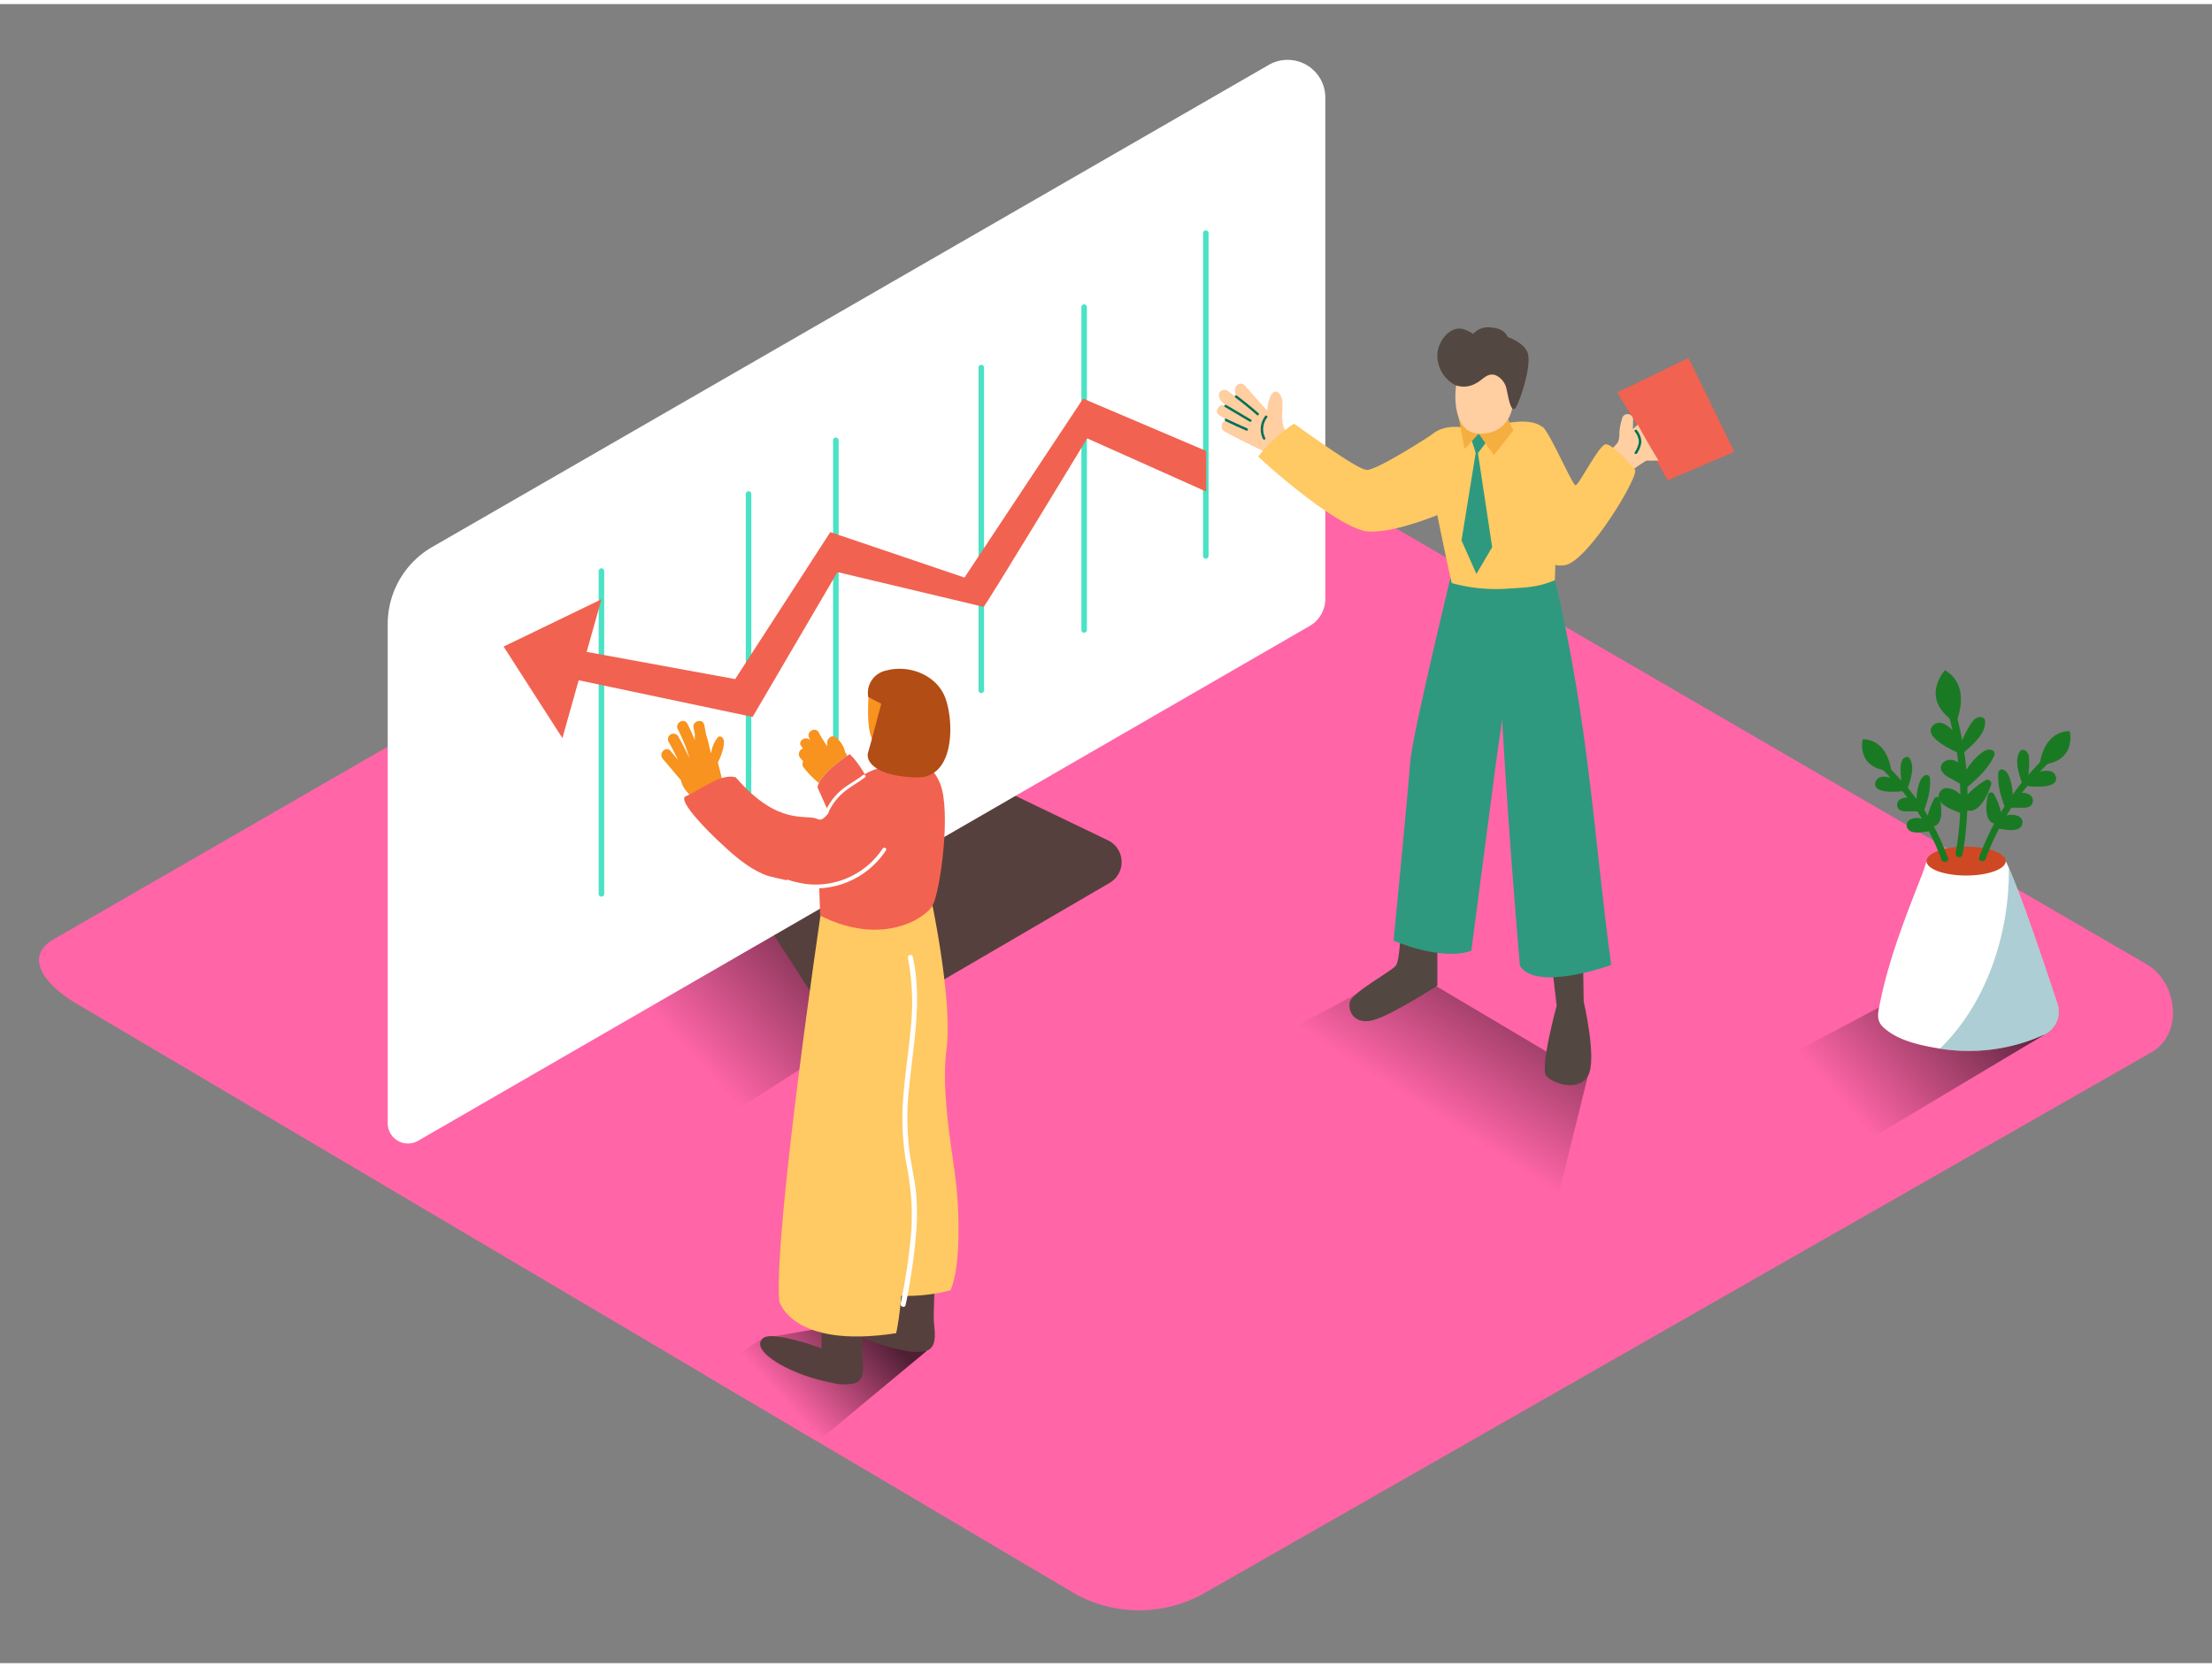 <svg id="Layer_2" data-name="Layer 2" xmlns="http://www.w3.org/2000/svg" xmlns:xlink="http://www.w3.org/1999/xlink" viewBox="0 0 400 300" width="406" height="306" class="illustration"><rect x="0" y="0" width="400" height="300" fill="#808080" stroke="none"/><defs><linearGradient id="linear-gradient" x1="124.98" y1="190.11" x2="155.38" y2="161.76" gradientUnits="userSpaceOnUse"><stop offset="0" stop-color="#ff65a7"></stop><stop offset="1" stop-color="#4f1f34"></stop></linearGradient><linearGradient id="linear-gradient-2" x1="141.11" y1="251.73" x2="156.97" y2="236.95" xlink:href="#linear-gradient"></linearGradient><linearGradient id="linear-gradient-3" x1="256.48" y1="199.03" x2="277.81" y2="165.71" xlink:href="#linear-gradient"></linearGradient><linearGradient id="linear-gradient-4" x1="333.37" y1="198.8" x2="361.62" y2="173.91" xlink:href="#linear-gradient"></linearGradient></defs><title>PP</title><path d="M194.28,287.39,14.56,181.17C8.84,178,3.93,172.68,9.51,169.22l180.37-104c2.71-1.68,6.82-2.78,9.57-1.18L388.11,173.58c5.72,3.32,6.75,12.6,1,15.93L218,287.22A23.9,23.9,0,0,1,194.28,287.39Z" fill="#ff65a7"></path><polyline points="162.85 180.95 123.74 206.05 101.63 185.73 156.53 153.88" fill="url(#linear-gradient)"></polyline><polyline points="167.57 243.56 147.84 259.94 127.51 247.92 137.98 241.24 161.51 237.23" fill="url(#linear-gradient-2)"></polyline><polyline points="287.13 193.86 279.33 225.38 221.48 191.65 254.17 174.3" fill="url(#linear-gradient-3)"></polyline><polyline points="369.7 186.37 336.71 206.05 317.34 193.34 350.03 175.99" fill="url(#linear-gradient-4)"></polyline><path d="M181.35,142.08l19,9.13a4.36,4.36,0,0,1,.31,7.7l-44.95,26.22a4.36,4.36,0,0,1-5.87-1.41l-10.92-17" fill="#56403d"></path><path d="M78.18,98.16,229.43,11a6.82,6.82,0,0,1,10.23,5.91v90.64a5.67,5.67,0,0,1-2.84,4.91L75.6,205.55a3.66,3.66,0,0,1-5.49-3.17V112.12A16.1,16.1,0,0,1,78.18,98.16Z" fill="#FFFFFF"></path><path d="M229.41,17.88,82.77,102.26a10.28,10.28,0,0,0-5.15,8.91v67.95a3.71,3.71,0,0,0,5.56,3.22L232.73,96.51a3.66,3.66,0,0,0,1.84-3.17V20.87A3.44,3.44,0,0,0,229.41,17.88Z" fill="#fff"></path><path d="M218.55,41.42V99.79a.5.5,0,0,1-1,0V41.42A.5.5,0,0,1,218.55,41.42Z" fill="#4be2c5"></path><path d="M196.55,54.8v58.37a.5.5,0,0,1-1,0V54.8A.5.5,0,0,1,196.55,54.8Z" fill="#4be2c5"></path><path d="M177.95,65.73V124.1a.5.5,0,0,1-1,0V65.73A.5.5,0,0,1,177.95,65.73Z" fill="#4be2c5"></path><path d="M151.65,78.89v58.37a.5.5,0,0,1-1,0V78.89A.5.5,0,0,1,151.65,78.89Z" fill="#4be2c5"></path><path d="M135.86,88.59V147a.5.5,0,0,1-1,0V88.59A.5.5,0,0,1,135.86,88.59Z" fill="#4be2c5"></path><path d="M109.26,102.53V160.9a.5.5,0,0,1-1,0V102.53A.5.5,0,0,1,109.26,102.53Z" fill="#4be2c5"></path><path d="M218.12,80.81v7.34L196.6,78.53S178.12,109,177.87,109l-26.43-6.29L136.1,128.9l-37.21-7.84,1.31-5,32.74,6,17.21-26.58,24.26,8.22,21.45-32.36Z" fill="#f26250"></path><polygon points="108.76 107.63 101.7 132.73 91.07 116.18 108.76 107.63" fill="#f26250"></polygon><path d="M222,69.94c.56.4,1.11.82,1.66,1.23a2.3,2.3,0,0,1-.29-1.64,1,1,0,0,1,1.79-.5q2,2.26,4,4.5c0-.14,0-.28.06-.41a6.37,6.37,0,0,1,.68-2.53c.92-1.26,1.88,0,2,1.35.1,1.77-.38,3.42.48,5.13a7.2,7.2,0,0,0,2.18,2.1q1.24,1,2.52,1.9a1,1,0,0,1-.71,1.79,1,1,0,0,1-.72,1.55c.15.84-.78,1.75-1.53,1a39,39,0,0,0-6-4.76q-3.37-1.58-6.64-3.34c-1.12-.6-.42-2.45.75-1.87l.17.09-1.92-1.18c-1-.59,0-2.29,1-1.73l.23.13h0l0,0,.64.37-.85-.72c-.52-.45-1-.82-1.09-1.55A1,1,0,0,1,222,69.94Z" fill="#ffcea1"></path><path d="M228.79,74.49a.22.22,0,0,1,.35.27,3.48,3.48,0,0,0-.34,3.7c.13.26-.28.43-.41.17A3.93,3.93,0,0,1,228.79,74.49Z" fill="#007058"></path><path d="M223.66,70.8q2,1.51,3.91,3.17c.21.19-.05.55-.27.35q-1.89-1.67-3.91-3.17A.22.22,0,0,1,223.66,70.8Z" fill="#007058"></path><path d="M221.77,72.5l4.46,2.64c.25.15,0,.5-.27.35l-4.46-2.64C221.25,72.7,221.52,72.35,221.77,72.5Z" fill="#007058"></path><path d="M221.77,75q1.87.89,3.77,1.72c.26.11.1.53-.17.41q-1.9-.83-3.77-1.72C221.35,75.25,221.51,74.83,221.77,75Z" fill="#007058"></path><polygon points="301.56 86.12 295.78 75.64 292.44 70.25 305.34 63.99 313.61 80.96 301.56 86.12" fill="#f26250"></polygon><path d="M288.11,84.19l3.67-4.08a5.45,5.45,0,0,0,.8-.89,3.94,3.94,0,0,0,.25-1.72,11,11,0,0,1,.48-2.48,1,1,0,0,1,2,.27c0,.52,0,1-.05,1.56l.9-.8c1.21,2.19,2.44,4.36,3.76,6.49-.72,0-1.45.05-2.18,0a26.06,26.06,0,0,0-6.87,5.93.93.93,0,0,1-1.58-.32,1.37,1.37,0,0,1-.3-.1l0,0a1,1,0,0,1-.36-1.37l0,0a.83.83,0,0,1,.49-.47c.2-.23.4-.47.59-.72l-.12.13C288.66,86.56,287.24,85.14,288.11,84.19Z" fill="#ffcea1"></path><path d="M295.6,81.06a4.27,4.27,0,0,0,.76-1.9,3.11,3.11,0,0,0-.74-1.86c-.17-.24.23-.47.39-.23a3.5,3.5,0,0,1,.8,2.09,4.7,4.7,0,0,1-.82,2.13A.23.23,0,0,1,295.6,81.06Z" fill="#007058"></path><path d="M253.35,166s-.13,6.79-.93,7.86-7.93,4.85-8.33,6.58.87,4.21,4.26,3.28,11.57-6.23,11.57-6.23V162.78" fill="#534741"></path><path d="M280.63,173.74l.87,7.37s-3.12,11.37-1.87,12.74,5.75,2.87,7.5,0-.75-13.49-.75-13.49l-.12-8" fill="#534741"></path><path d="M264.24,95.73s-8.83,35.86-9.23,41.38-3,32.25-3,32.25,8.39,3.73,14.05,1.84l4.42-33.71,5-35.34S266.35,93.18,264.24,95.73Z" fill="#2e997f"></path><path d="M281.2,104.19c6.23,26.45,7,46.43,10.15,69.56,0,0-13.51,4.93-16.5.15-2-23.57-3.65-47.2-4.4-70.85Z" fill="#2e997f"></path><path d="M279.33,76.89c-.1-.11-.2-.22-.31-.32-2-1.75-6.11-1-8.94-.24a1.76,1.76,0,0,1-1.33.54h-.25a2.12,2.12,0,0,1-1.11,0c-2,0-5.54-1.4-8.41.92s-.16,5.91.19,9.07c.18,1.67.43,3.29.64,4.89,1.85,2.05,3.66,4.57,5.34,5.45,1.18.61,2.87,2.62,4.12,2.77.46.06.88-.27,1.32-.43,1.7-.62,2.74-8.68,4.3-8.1,1.36.51,3.42,6.8,4.76,7.37a11.59,11.59,0,0,0,1.44-.35C281.86,91.25,282.23,83.35,279.33,76.89Z" fill="#ffc963"></path><path d="M273,105.68c3.28-.2,5.1-.25,8.17-1.49l.55-17.32-21.94,4.91s1.84,9.08,2.73,12.91A29.89,29.89,0,0,0,273,105.68Z" fill="#ffc963"></path><polygon points="269.83 77.81 266.98 81.56 265.59 77.17 269.83 77.81" fill="#2e997f"></polygon><polygon points="267.06 79.89 269.83 98.2 266.98 103.05 264.29 96.98 267.06 79.89" fill="#2e997f"></polygon><path d="M272.55,74.64c.26.66.79,1.8,1.12,2.43l-3.54,4.49-2.73-3.88-2.55,2.76-1.16-6.17A27,27,0,0,1,272.55,74.64Z" fill="#f4af40"></path><path d="M263.48,68.07c-.8,3.78-.17,9.49,3.92,9.62s6.51-2.77,6.24-7.14c-.22-3.47-2-8.89-6.7-7.32a4.82,4.82,0,0,0-2.62,2.41A9.69,9.69,0,0,0,263.48,68.07Z" fill="#ffcea1"></path><path d="M263.18,68.9a6,6,0,0,1-3.24-5.8c.22-2.32,2.48-5.28,5.08-4.18,1.77.75,1.29.81,1.29.81a3.66,3.66,0,0,1,3.44-1.24c2.47.21,2.9,1.72,2.9,1.72s2.81.94,3.55,2.72c.85,2-1.07,8.14-2,9.84s-1.45-1.76-1.77-3.16a3.47,3.47,0,0,0-2.07-2.54c-1.52-.42-2.27.94-3.48,1.51A4.34,4.34,0,0,1,263.18,68.9Z" fill="#534741"></path><path d="M278.86,76.42c1.25.6,5.46,10.61,6.06,10.59s4.22-7.32,5.43-7.41,4.46,3.62,5.31,4.6-8.44,16.54-12.66,17.26-6-4.34-6-4.34" fill="#ffc963"></path><path d="M247.22,84.23c-1.46.06-8.8-5.24-13.22-8.35a27.73,27.73,0,0,0-6.48,5.94c4.65,4.34,15.52,13.34,20,13.56,5.71.27,15.69-4.35,15.69-4.35L259,77.81S249.3,84.15,247.22,84.23Z" fill="#ffc963"></path><path d="M156.85,144.8a.46.46,0,0,1-.19-.37l-.11-.11-.14-.12a.85.85,0,0,0,.24,0c-.06-1.45-.18-2.9-.32-4.34v0s-.37,1.94-.37,1.93-1.13-1.39-1.13-1.43c-1.21-1.42-.88-3.56-2-5.07v-.08a4.87,4.87,0,0,0-1.68-2.62c-.63-.52-1.48.12-1.55.8a3.33,3.33,0,0,0,0,.84,26.23,26.23,0,0,1-1.54-2.51c-.61-1.14-2.33-.13-1.73,1,.08.15.16.28.25.43-.79-.92-2.45.05-1.68,1.06l.3.4a1.08,1.08,0,0,0-.5,1.7c.18.21.37.41.55.61a1,1,0,0,0,.1,1.16,18,18,0,0,0,3.78,3.57.79.79,0,0,0,.89.08c.35.22.71.44,1.08.62l3.91,3.37A1.09,1.09,0,0,0,156.85,144.8Z" fill="#f7931e"></path><path d="M129.84,137.23l0-.17a10.34,10.34,0,0,0,.94-2.5c.14-.68.34-1.66-.35-2.07a.51.51,0,0,0-.68.18,6,6,0,0,0-1.17,2.82c-.26-.8-.48-2.28-.89-3.32-.1-.61-.21-1.22-.34-1.82-.28-1.26-2.21-.72-1.93.53.09.41.16.83.24,1.25a4.42,4.42,0,0,0,0,1c-.41-1-.86-2-1.36-3-.59-1.14-2.32-.13-1.73,1a31.28,31.28,0,0,1,2.13,5.26c-.65-1.36-1.33-2.7-2.07-4a1,1,0,0,0-1.73,1c.61,1.08,1.18,2.18,1.72,3.28l-1.36-1.61c-.83-1-2.24.44-1.41,1.41l3.32,3.93c.25,2.14,3.87,4.47,3.87,4.47l3.92-2.92C130.91,141.47,129.92,137.51,129.84,137.23Z" fill="#f7931e"></path><path d="M161.51,233v4.2s-8.87-3.29-10.58-1.82c-2.55,2.19,4.74,6.57,12.22,8a8.84,8.84,0,0,0,4.42.13c2.21-.77,1.28-4.11,1.28-5.83s.09-3.62.13-5.42" fill="#56403d"></path><path d="M148.56,238.87v4.2s-8.87-3.29-10.58-1.82c-2.55,2.19,4.74,6.57,12.22,8a8.84,8.84,0,0,0,4.42.13c2.21-.77,1.28-4.11,1.28-5.83s.09-3.62.13-5.42" fill="#56403d"></path><path d="M148.37,164.82s-8.39,56.54-7.48,69.68c0,0,2.19,8.76,21.16,5.84,0,0,1.64-6.57.91-17.69s-2.74-57.82-2.74-57.82Z" fill="#ffc963"></path><path d="M153,231.64l2.86-67.47L168.62,163s3.65,17.51,2.55,25.9,1.28,19.52,1.82,25.35c.49,5.24.69,14.29-1.12,18.34A31.61,31.61,0,0,1,153,231.64Z" fill="#ffc963"></path><path d="M153.66,135.63s-5.29,3.28-5.84,6c0,0,3.71,8.07,3.47,8.39-4.2,5.47,8.39-3.47,8.39-3.47S157.13,138.92,153.66,135.63Z" fill="#FFFFFF"></path><path d="M153.66,135.63s-5.29,3.28-5.84,6c0,0,3.71,8.07,3.47,8.39-4.2,5.47,8.39-3.47,8.39-3.47S157.13,138.92,153.66,135.63Z" fill="#f26250"></path><path d="M157.13,124.23c0,.12-.73,7.52.92,9.15s6.05,1,7.15-.82,2.43-4.13,1.26-6.89S157.33,122.41,157.13,124.23Z" fill="#f7931e"></path><path d="M159.49,129a.74.74,0,0,1,.12-.79,3.58,3.58,0,0,1,2-1.24,1.5,1.5,0,0,1,1.75.94c.51,1.68-2.22,2.17-3.33,2.31a.74.74,0,0,1-.74-.74A.66.66,0,0,1,159.49,129Z" fill="#ffe8e6"></path><path d="M162.86,235a112.82,112.82,0,0,0,1.91-12.81,45.6,45.6,0,0,0,0-6.32,61.55,61.55,0,0,0-.92-6.46,46.88,46.88,0,0,1-.52-11.61c.29-4,.9-7.92,1.28-11.89a42.82,42.82,0,0,0-.43-13.41c-.13-.57.75-.82.88-.24,1.76,7.93.06,16-.68,23.9a47.68,47.68,0,0,0,.23,12.33c.33,2,.74,4,1,6a42,42,0,0,1,.15,6.49,105,105,0,0,1-2,14.28C163.63,235.81,162.75,235.57,162.86,235Z" fill="#fff"></path><path d="M133.05,139.83c7.77,9,12.8,6.55,14.76,7.53,2.69,1.35,3.74-9.85,15.58-9.8.77,0,4.6-1.63,6.62,3.41s0,19.51-1.35,22c-1.19,2.23-9.08,7.57-20.35,1.85l-.17-5.21c0,.16-8.81-1.76-9.57-2.06-3.59-1.41-6.37-4.06-9.13-6.66-.52-.49-7.17-6.9-5.43-7.65C126.69,142.11,130.44,139,133.05,139.83Z" fill="#f26250"></path><path d="M142.55,158.36a14.58,14.58,0,0,0,17.08-5.67c.24-.36.82,0,.58.34a15.25,15.25,0,0,1-17.84,6C142,158.86,142.14,158.21,142.55,158.36Z" fill="#fff"></path><path d="M149.2,146.11a10.84,10.84,0,0,1,2.62-3.7c1.29-1.17,2.88-1.92,4.23-3,.27-.22.66.16.39.39-1.27,1-2.77,1.76-4,2.83a10.44,10.44,0,0,0-2.75,3.78C149.54,146.71,149.07,146.43,149.2,146.11Z" fill="#fff"></path><path d="M157,125.28l2.36,1.24s-1.82,6.93-2.37,8.76,1.64,4.38,8.76,4.56,6.75-10.58,5.11-14.59-6.57-5.84-10.58-4.74A4.13,4.13,0,0,0,157,125.28Z" fill="#b24d16"></path><path d="M349,154.35c-.65.31-.84,1.43-1.05,2-.34,1-.73,1.95-1.11,2.92-2.74,7-5.4,14-6.89,21.41-.34,1.68-.76,3.09.65,4.38,2.52,2.32,6.42,3.18,9.7,3.74a33,33,0,0,0,19.38-2.46,4.54,4.54,0,0,0,2.39-5.55c-2.68-8.08-9-26.89-10.23-27C360.35,153.6,355.82,151.14,349,154.35Z" fill="#FFFFFF"></path><path d="M372.09,180.82c-2.11-6.35-6.48-19.29-8.83-24.64.18,11.78-4,24.54-12.47,32.71a32.91,32.91,0,0,0,18.91-2.52A4.54,4.54,0,0,0,372.09,180.82Z" fill="#328593" opacity="0.4"></path><ellipse cx="355.54" cy="154.97" rx="7.17" ry="2.61" fill="#ce4823"></ellipse><path d="M352.27,154.44a44.84,44.84,0,0,0-2.58-5.77l.12,0c1.67-.62,1.26-3.59,1-4.9a.55.55,0,0,0-1-.13,11.77,11.77,0,0,0-1.21,3.11l-.61-1,0-.06c.15-.43.3-.87.43-1.3a5.7,5.7,0,0,0,.17-.61A11,11,0,0,0,349,140a.64.64,0,0,0-.08-.27.58.58,0,0,0-.65-.31c-.79.15-1.17,1.29-1.37,2a9.86,9.86,0,0,0-.34,2.31q-.74-1-1.55-2l0-.06c.51-1.52,1.34-3.93.22-5.38a.54.54,0,0,0-.53-.14c-.75.18-.92,1-1,1.65a14.41,14.41,0,0,0,.13,2.63q-1.18-1.36-2.48-2.62c-.5-.49-1.27.28-.77.77s.87.87,1.29,1.31c-1.17-.31-2.31-.3-2.68.69-.83,2.2,3.57,1.9,4.82,1.75q.46.57.91,1.16a2.06,2.06,0,0,0-1.14.23,1.17,1.17,0,0,0-.27,2,2.54,2.54,0,0,0,1.49.25h1.7c.29.44.57.9.84,1.35a2.79,2.79,0,0,0-2.17.16,1.16,1.16,0,0,0-.15,1.91c.83.69,2.4.35,3.36.23a.58.58,0,0,0,.21-.07,43.14,43.14,0,0,1,2.33,5.25C351.46,155.38,352.51,155.1,352.27,154.44Z" fill="#1a7a23"></path><path d="M342,138.7s-.47-5.67-5.13-5.76C336.82,132.94,335.47,138.33,342,138.7Z" fill="#1a7a23"></path><path d="M357.89,154.27a47.55,47.55,0,0,1,2.74-6.11l-.13,0c-1.77-.66-1.34-3.81-1-5.2a.58.58,0,0,1,1.05-.14,12.48,12.48,0,0,1,1.28,3.29q.31-.52.64-1l0-.06c-.16-.46-.31-.92-.46-1.38a6,6,0,0,1-.19-.64,11.62,11.62,0,0,1-.46-4,.67.67,0,0,1,.09-.29.61.61,0,0,1,.69-.33c.84.16,1.24,1.37,1.45,2.09a10.46,10.46,0,0,1,.36,2.45q.79-1.1,1.64-2.16l0-.07c-.54-1.62-1.42-4.17-.23-5.71a.57.57,0,0,1,.56-.15c.8.2,1,1,1,1.75a15.28,15.28,0,0,1-.14,2.78q1.26-1.44,2.63-2.78c.53-.52,1.35.3.82.82s-.92.92-1.36,1.39c1.25-.32,2.45-.31,2.84.73.88,2.33-3.79,2-5.11,1.86q-.49.61-1,1.23a2.18,2.18,0,0,1,1.21.24,1.24,1.24,0,0,1,.29,2.17,2.69,2.69,0,0,1-1.58.27h-1.8c-.31.47-.6,1-.89,1.43a3,3,0,0,1,2.3.17,1.23,1.23,0,0,1,.16,2c-.88.73-2.54.37-3.56.24a.62.62,0,0,1-.22-.07,45.74,45.74,0,0,0-2.47,5.56C358.75,155.27,357.64,155,357.89,154.27Z" fill="#1a7a23"></path><path d="M368.83,137.57s.5-6,5.44-6.11C374.27,131.46,375.7,137.18,368.83,137.57Z" fill="#1a7a23"></path><path d="M354.89,153.77a56.61,56.61,0,0,0,.85-7.93l.15,0c2.21.39,3.66-3.11,4.18-4.73a.69.69,0,0,0-1-.77,14.85,14.85,0,0,0-3.29,2.62q0-.73,0-1.45l.07,0c.44-.37.87-.76,1.3-1.15a7.19,7.19,0,0,0,.58-.55,13.83,13.83,0,0,0,2.87-3.83.8.8,0,0,0,.08-.35.73.73,0,0,0-.51-.75c-1-.34-2.09.67-2.74,1.28a12.45,12.45,0,0,0-1.84,2.3q-.15-1.61-.39-3.2l.07-.05c1.53-1.34,4-3.44,3.67-5.73a.68.68,0,0,0-.49-.49c-.94-.28-1.62.48-2.09,1.19a18.19,18.19,0,0,0-1.52,2.95q-.43-2.23-1-4.44a.69.69,0,0,0-1.33.35c.21.75.39,1.5.57,2.25-1.09-1.08-2.33-1.79-3.36-1-2.3,1.87,2.68,4.34,4.14,5,.09.61.18,1.22.25,1.84a2.6,2.6,0,0,0-1.39-.48c-1.13,0-2.14.91-1.6,2.05a3.2,3.2,0,0,0,1.46,1.22l1.86,1.06c0,.67.05,1.34.06,2a3.53,3.53,0,0,0-2.46-1.21,1.47,1.47,0,0,0-1.37,2c.47,1.28,2.39,1.9,3.52,2.38a.74.74,0,0,0,.27.06,54.46,54.46,0,0,1-.8,7.2C353.41,154.28,354.73,154.64,354.89,153.77Z" fill="#1a7a23"></path><path d="M353.66,130s3.1-6.48-1.93-9.55C351.73,120.49,346.83,125.52,353.66,130Z" fill="#1a7a23"></path></svg>